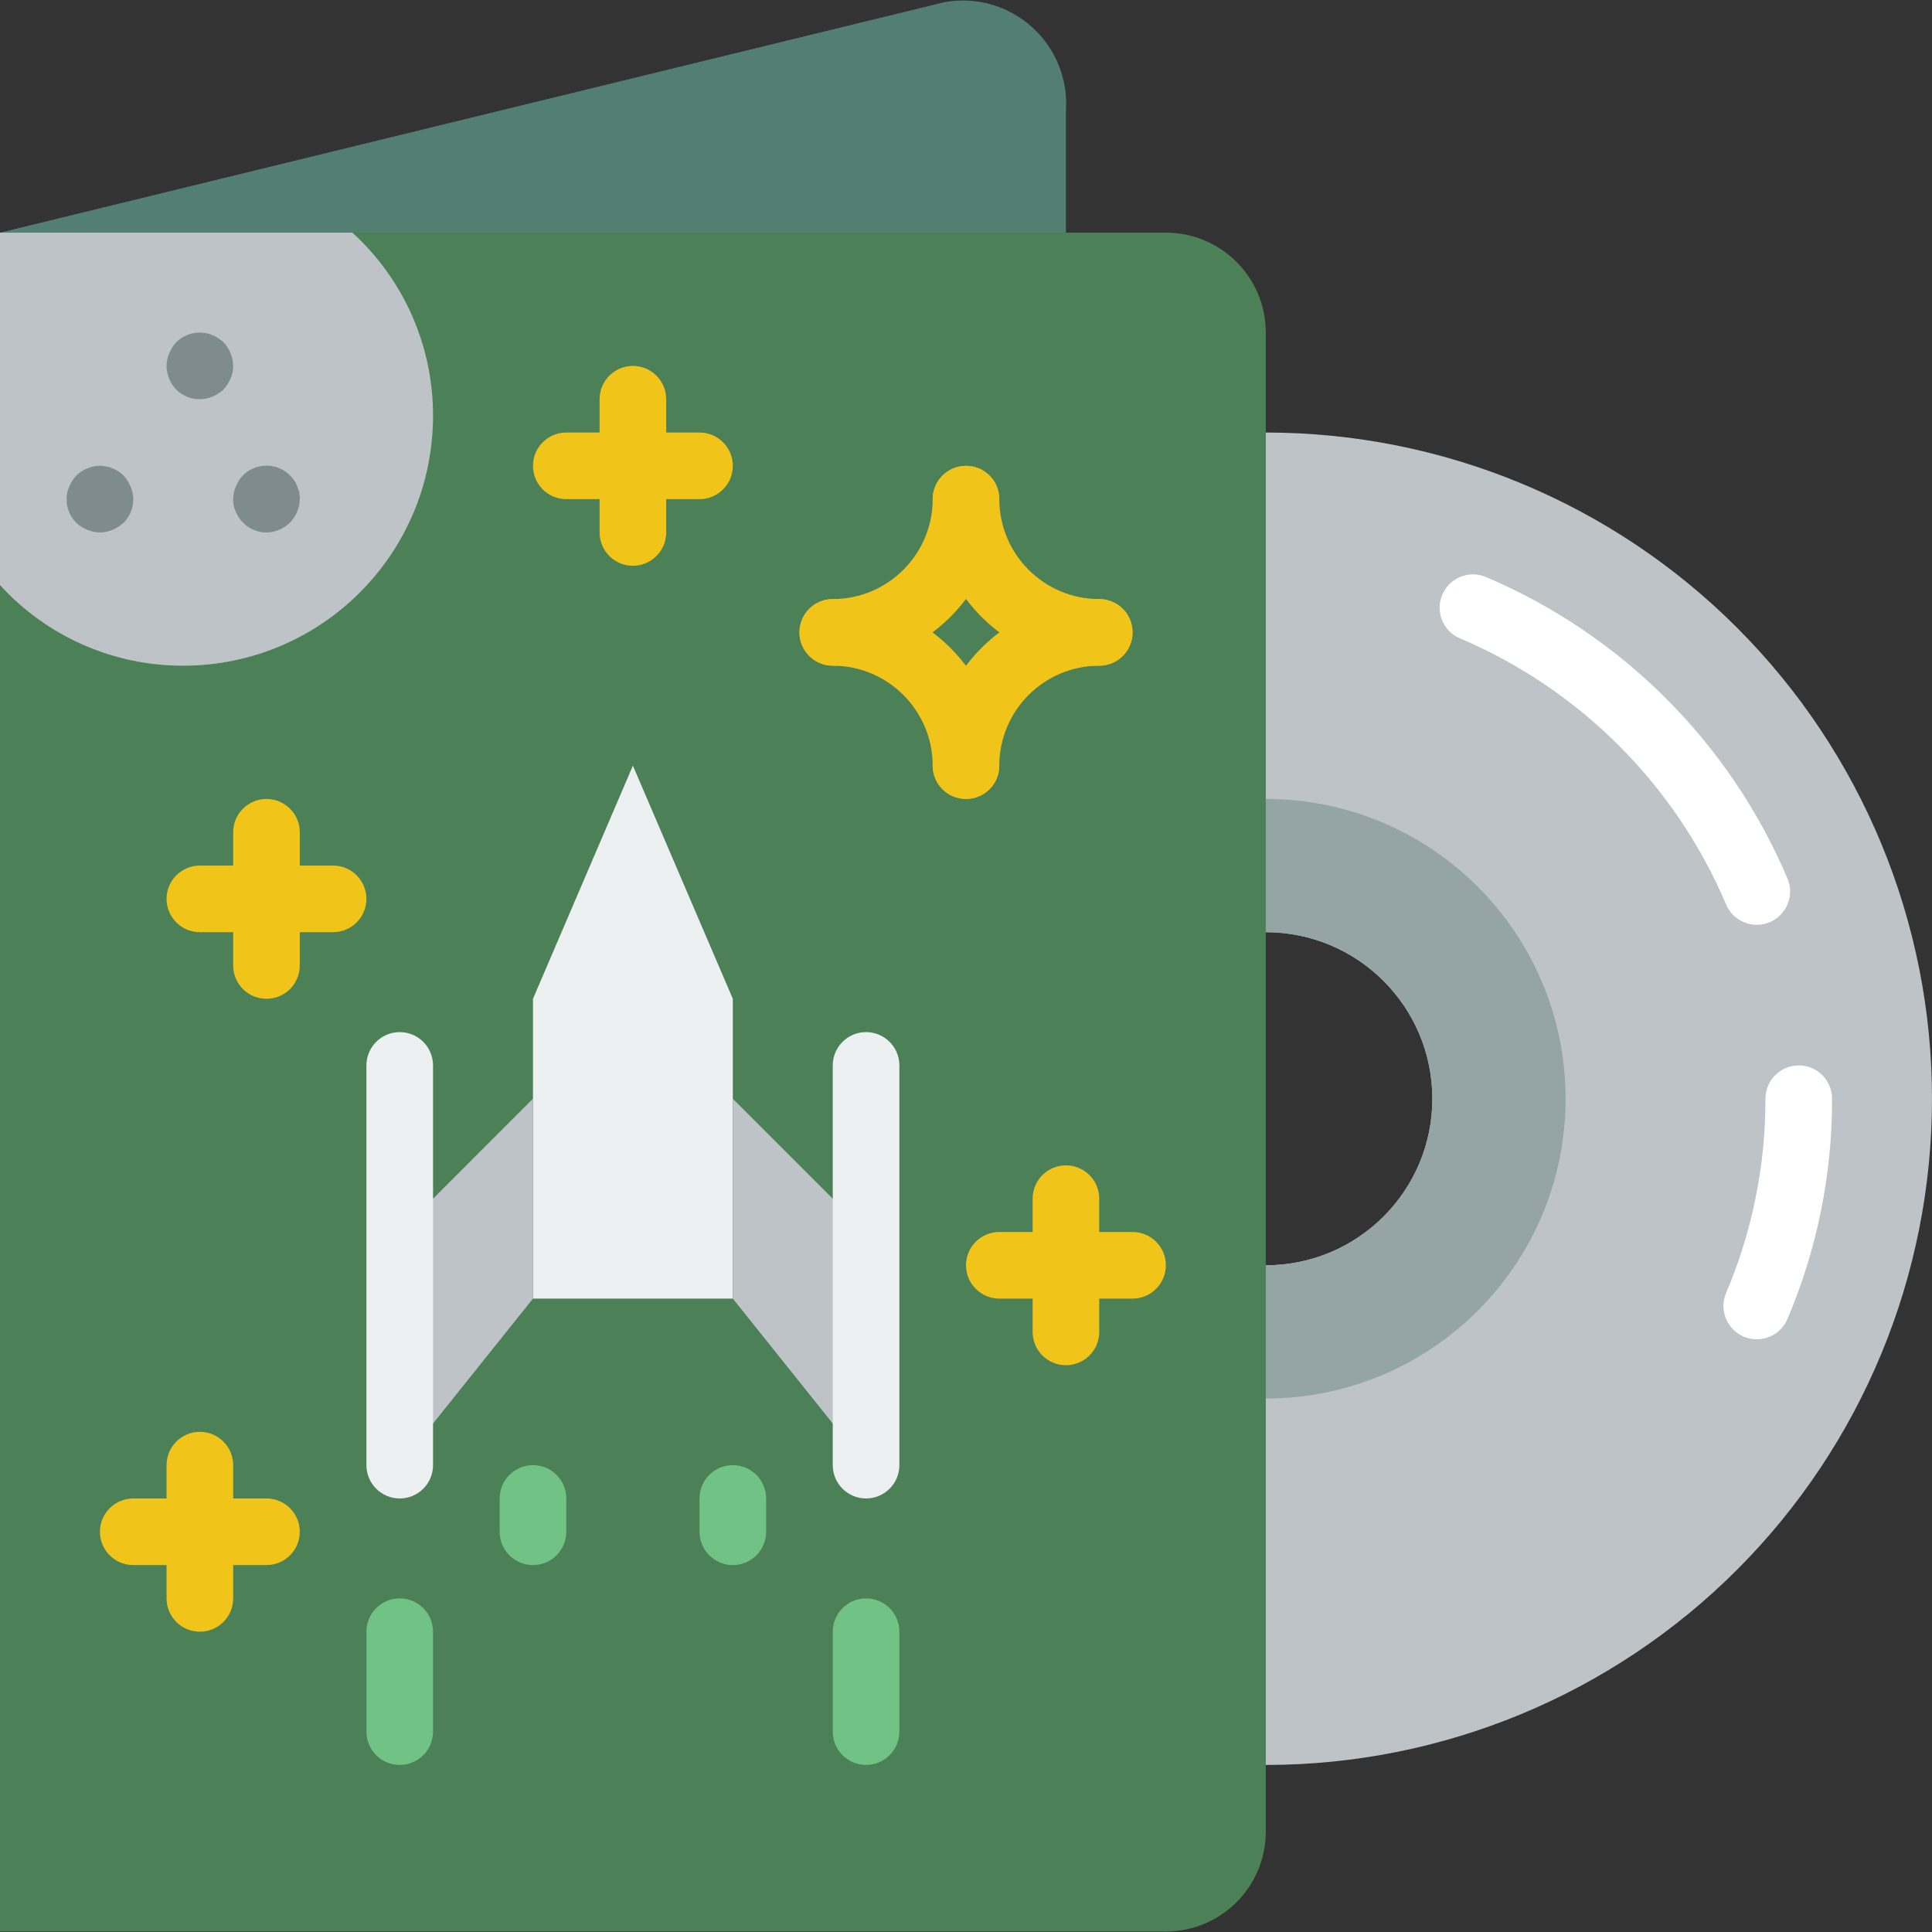 <?xml version="1.0" encoding="iso-8859-1"?>
<!-- Generator: Adobe Illustrator 19.0.0, SVG Export Plug-In . SVG Version: 6.00 Build 0)  -->
<svg version="1.1" id="Capa_1" xmlns="http://www.w3.org/2000/svg" xmlns:xlink="http://www.w3.org/1999/xlink" x="0px" y="0px"
	 viewBox="0 0 512 512" style="enable-background:new 0 0 512 512;" xml:space="preserve">
<rect x="0" y="0" width="512" height="512" fill="#333333" stroke="none"/>
<g>
	<path style="fill:#527F72;" d="M0,61.66L250.341,0.561c8.309-1.485,16.839,0.944,23.119,6.584c6.28,5.64,9.609,13.86,9.023,22.281
		v94.027L0,61.66z"/>
	<path style="fill:#BDC3C7;" d="M512,291.177c0.013,46.828-18.584,91.743-51.697,124.855s-78.027,51.709-124.855,51.697h-26.483
		V335.315h26.483c24.377,0,44.138-19.761,44.138-44.138c0-24.377-19.761-44.138-44.138-44.138h-26.483V114.625l26.483,0
		c46.828-0.013,91.743,18.584,124.855,51.696S512.013,244.349,512,291.177z"/>
	<g>
		<path style="fill:#FFFFFF;" d="M465.569,354.927c-2.963,0.003-5.729-1.482-7.365-3.952c-1.636-2.47-1.923-5.597-0.764-8.324
			c6.91-16.279,10.455-33.789,10.422-51.474c0-4.875,3.952-8.828,8.828-8.828s8.828,3.952,8.828,8.828
			c0.039,20.055-3.982,39.91-11.819,58.371C472.312,352.808,469.112,354.926,465.569,354.927z"/>
		<path style="fill:#FFFFFF;" d="M465.569,245.082c-3.546,0.001-6.749-2.121-8.129-5.388
			c-13.484-31.748-38.761-57.025-70.509-70.509c-2.912-1.224-4.947-3.911-5.338-7.045c-0.391-3.134,0.923-6.238,3.444-8.14
			c2.522-1.902,5.867-2.311,8.773-1.074c35.974,15.273,64.615,43.914,79.888,79.888c1.153,2.726,0.863,5.848-0.772,8.316
			C471.291,243.598,468.529,245.082,465.569,245.082L465.569,245.082z"/>
	</g>
	<path style="fill:#95A5A5;" d="M414.897,291.177c-0.004,43.877-35.572,79.445-79.448,79.448v-35.31
		c24.377,0,44.138-19.761,44.138-44.138s-19.761-44.138-44.138-44.138v-35.31C379.325,211.732,414.893,247.3,414.897,291.177z"/>
	<path style="fill:#4C8056;" d="M308.966,511.867H0V61.66h308.966c14.626,0,26.483,11.857,26.483,26.483v397.241
		C335.448,500.01,323.592,511.867,308.966,511.867z"/>
	<path style="fill:#BDC3C7;" d="M114.759,110.212c-0.013,36.56-29.647,66.194-66.207,66.207
		C30.079,176.462,12.447,168.704,0,155.056V61.66h93.397C107.045,74.107,114.803,91.739,114.759,110.212z"/>
	<g>
		<path style="fill:#71C285;" d="M105.931,467.729c-2.342,0.001-4.588-0.928-6.244-2.584c-1.656-1.656-2.585-3.902-2.584-6.244
			v-26.483c0-4.875,3.952-8.828,8.828-8.828s8.828,3.952,8.828,8.828v26.483c0.001,2.342-0.928,4.588-2.584,6.244
			C110.519,466.8,108.273,467.73,105.931,467.729z"/>
		<path style="fill:#71C285;" d="M229.517,467.729c-2.342,0.001-4.588-0.928-6.244-2.584c-1.656-1.656-2.585-3.902-2.584-6.244
			v-26.483c0-4.875,3.952-8.828,8.828-8.828s8.828,3.952,8.828,8.828v26.483c0.001,2.342-0.928,4.588-2.584,6.244
			C234.105,466.8,231.859,467.73,229.517,467.729z"/>
		<path style="fill:#71C285;" d="M141.241,414.763c-2.342,0.001-4.588-0.928-6.244-2.584c-1.656-1.656-2.585-3.902-2.584-6.244
			v-8.828c0-4.875,3.952-8.828,8.828-8.828c4.875,0,8.828,3.952,8.828,8.828v8.828c0.001,2.342-0.928,4.588-2.584,6.244
			C145.829,413.835,143.583,414.765,141.241,414.763z"/>
		<path style="fill:#71C285;" d="M194.207,414.763c-2.342,0.001-4.588-0.928-6.244-2.584c-1.656-1.656-2.585-3.902-2.584-6.244
			v-8.828c0-4.875,3.952-8.828,8.828-8.828s8.828,3.952,8.828,8.828v8.828c0.001,2.342-0.928,4.588-2.584,6.244
			C198.795,413.835,196.549,414.765,194.207,414.763z"/>
	</g>
	<g>
		<path style="fill:#7F8C8D;" d="M52.966,105.798c-2.348,0.023-4.607-0.899-6.268-2.56c-1.627-1.682-2.544-3.927-2.56-6.268
			c0.014-1.153,0.254-2.293,0.707-3.353c0.446-1.07,1.073-2.056,1.853-2.914c2.083-2.069,5.061-2.965,7.94-2.388
			c0.586,0.086,1.153,0.267,1.681,0.535c0.543,0.174,1.051,0.442,1.5,0.793c0.507,0.304,0.98,0.66,1.415,1.06
			c1.611,1.693,2.525,3.931,2.56,6.268c0.028,1.158-0.214,2.306-0.707,3.353c-0.449,1.069-1.075,2.054-1.854,2.914
			c-0.859,0.778-1.845,1.405-2.914,1.854C55.258,105.544,54.119,105.784,52.966,105.798z"/>
		<path style="fill:#7F8C8D;" d="M26.483,141.108c-1.153-0.014-2.293-0.254-3.353-0.707c-1.081-0.426-2.07-1.055-2.914-1.853
			c-1.661-1.66-2.584-3.919-2.56-6.268c-0.032-1.158,0.21-2.307,0.707-3.353c0.446-1.07,1.073-2.056,1.853-2.914
			c0.418-0.379,0.859-0.733,1.319-1.06c0.493-0.336,1.03-0.603,1.595-0.793c0.5-0.255,1.034-0.435,1.586-0.535
			c1.132-0.259,2.308-0.259,3.44,0c0.586,0.086,1.153,0.267,1.681,0.535c0.563,0.191,1.096,0.457,1.586,0.793
			c0.463,0.327,0.907,0.681,1.328,1.06c0.78,0.858,1.407,1.844,1.854,2.914c1.409,3.284,0.675,7.096-1.854,9.621
			c-0.859,0.778-1.845,1.405-2.914,1.854C28.776,140.854,27.636,141.094,26.483,141.108z"/>
		<path style="fill:#7F8C8D;" d="M70.621,141.108c-3.567-0.008-6.776-2.17-8.121-5.474c-0.497-1.046-0.739-2.196-0.707-3.353
			c0.014-1.153,0.254-2.293,0.707-3.353c0.426-1.081,1.055-2.07,1.853-2.914c2.525-2.546,6.341-3.312,9.653-1.937
			c3.312,1.375,5.463,4.618,5.442,8.204c-0.047,2.309-0.961,4.515-2.56,6.181c-0.834,0.832-1.824,1.492-2.914,1.94
			C72.914,140.854,71.774,141.094,70.621,141.108z"/>
	</g>
	<g>
		<path style="fill:#F0C419;" d="M220.69,176.418c-4.875,0-8.828-3.952-8.828-8.828c0-4.875,3.952-8.828,8.828-8.828
			c14.619-0.016,26.467-11.863,26.483-26.483c0-4.875,3.952-8.828,8.828-8.828s8.828,3.952,8.828,8.828
			C264.799,156.645,245.055,176.39,220.69,176.418z"/>
		<path style="fill:#F0C419;" d="M291.31,176.418h-8.828c-2.391,0.006-4.68-0.966-6.336-2.69
			c-17.388-6.381-28.954-22.926-28.974-41.448c0-4.875,3.952-8.828,8.828-8.828s8.828,3.952,8.828,8.828
			c0.016,14.619,11.863,26.467,26.483,26.483c4.875,0,8.828,3.952,8.828,8.828S296.186,176.418,291.31,176.418z"/>
		<path style="fill:#F0C419;" d="M256,211.729c-2.342,0.001-4.588-0.928-6.244-2.584c-1.656-1.656-2.585-3.902-2.584-6.244
			c-0.016-14.619-11.863-26.467-26.483-26.483c-4.875,0-8.828-3.952-8.828-8.828c0-4.875,3.952-8.828,8.828-8.828
			c24.365,0.029,44.109,19.773,44.138,44.138c0.001,2.342-0.928,4.588-2.584,6.244C260.588,210.8,258.342,211.73,256,211.729z"/>
		<path style="fill:#F0C419;" d="M256,211.729c-2.342,0.001-4.588-0.928-6.244-2.584c-1.656-1.656-2.585-3.902-2.584-6.244
			c0.02-18.522,11.586-35.067,28.974-41.448c1.656-1.724,3.946-2.696,6.336-2.69h8.828c4.875,0,8.828,3.952,8.828,8.828
			c0,4.875-3.952,8.828-8.828,8.828c-14.619,0.016-26.467,11.863-26.483,26.483c0.001,2.342-0.928,4.588-2.584,6.244
			C260.588,210.8,258.342,211.73,256,211.729z"/>
		<path style="fill:#F0C419;" d="M52.966,432.418c-2.342,0.001-4.588-0.928-6.244-2.584c-1.656-1.656-2.585-3.902-2.584-6.244
			v-35.31c0-4.875,3.952-8.828,8.828-8.828s8.828,3.952,8.828,8.828v35.31c0.001,2.342-0.928,4.588-2.584,6.244
			C57.553,431.49,55.307,432.42,52.966,432.418z"/>
		<path style="fill:#F0C419;" d="M70.621,414.763H35.31c-4.875,0-8.828-3.952-8.828-8.828c0-4.875,3.952-8.828,8.828-8.828h35.31
			c4.875,0,8.828,3.952,8.828,8.828C79.448,410.811,75.496,414.763,70.621,414.763z"/>
		<path style="fill:#F0C419;" d="M70.621,264.694c-2.342,0.001-4.588-0.928-6.244-2.584c-1.656-1.656-2.585-3.902-2.584-6.244
			v-35.31c0-4.875,3.952-8.828,8.828-8.828c4.875,0,8.828,3.952,8.828,8.828v35.31c0.001,2.342-0.928,4.588-2.584,6.244
			C75.208,263.766,72.962,264.696,70.621,264.694z"/>
		<path style="fill:#F0C419;" d="M88.276,247.039h-35.31c-4.875,0-8.828-3.952-8.828-8.828s3.952-8.828,8.828-8.828h35.31
			c4.875,0,8.828,3.952,8.828,8.828S93.151,247.039,88.276,247.039z"/>
		<path style="fill:#F0C419;" d="M167.724,149.936c-2.342,0.001-4.588-0.928-6.244-2.584c-1.656-1.656-2.585-3.902-2.584-6.244
			v-35.31c0-4.875,3.952-8.828,8.828-8.828s8.828,3.952,8.828,8.828v35.31c0.001,2.342-0.928,4.588-2.584,6.244
			C172.312,149.007,170.066,149.937,167.724,149.936z"/>
		<path style="fill:#F0C419;" d="M185.379,132.28h-35.31c-4.875,0-8.828-3.952-8.828-8.828s3.952-8.828,8.828-8.828h35.31
			c4.875,0,8.828,3.952,8.828,8.828S190.255,132.28,185.379,132.28z"/>
		<path style="fill:#F0C419;" d="M282.483,361.798c-2.342,0.001-4.588-0.928-6.244-2.584c-1.656-1.656-2.585-3.902-2.584-6.244
			v-35.31c0-4.875,3.952-8.828,8.828-8.828s8.828,3.952,8.828,8.828v35.31c0.001,2.342-0.928,4.588-2.584,6.244
			C287.07,360.869,284.824,361.799,282.483,361.798z"/>
		<path style="fill:#F0C419;" d="M300.138,344.143h-35.31c-4.875,0-8.828-3.952-8.828-8.828s3.952-8.828,8.828-8.828h35.31
			c4.875,0,8.828,3.952,8.828,8.828S305.013,344.143,300.138,344.143z"/>
	</g>
	<polygon style="fill:#ECF0F1;" points="194.207,264.694 194.207,344.143 141.241,344.143 141.241,264.694 167.724,202.901 	"/>
	<g>
		<polygon style="fill:#BDC3C7;" points="141.241,291.177 141.241,344.143 105.931,388.28 105.931,326.487 		"/>
		<polygon style="fill:#BDC3C7;" points="229.517,326.487 229.517,388.28 194.207,344.143 194.207,291.177 		"/>
	</g>
	<g>
		<path style="fill:#ECF0F1;" d="M105.931,397.108c-2.341,0.001-4.587-0.929-6.243-2.585c-1.656-1.656-2.585-3.901-2.585-6.243
			V282.349c0-4.875,3.952-8.828,8.828-8.828s8.828,3.952,8.828,8.828V388.28c0.001,2.341-0.929,4.587-2.585,6.243
			C110.518,396.179,108.272,397.109,105.931,397.108z"/>
		<path style="fill:#ECF0F1;" d="M229.517,397.108c-2.341,0.001-4.587-0.929-6.243-2.585c-1.656-1.656-2.585-3.901-2.585-6.243
			V282.349c0-4.875,3.952-8.828,8.828-8.828s8.828,3.952,8.828,8.828V388.28c0.001,2.341-0.929,4.587-2.585,6.243
			C234.104,396.179,231.859,397.109,229.517,397.108z"/>
	</g>
</g>
<g>
</g>
<g>
</g>
<g>
</g>
<g>
</g>
<g>
</g>
<g>
</g>
<g>
</g>
<g>
</g>
<g>
</g>
<g>
</g>
<g>
</g>
<g>
</g>
<g>
</g>
<g>
</g>
<g>
</g>
</svg>
